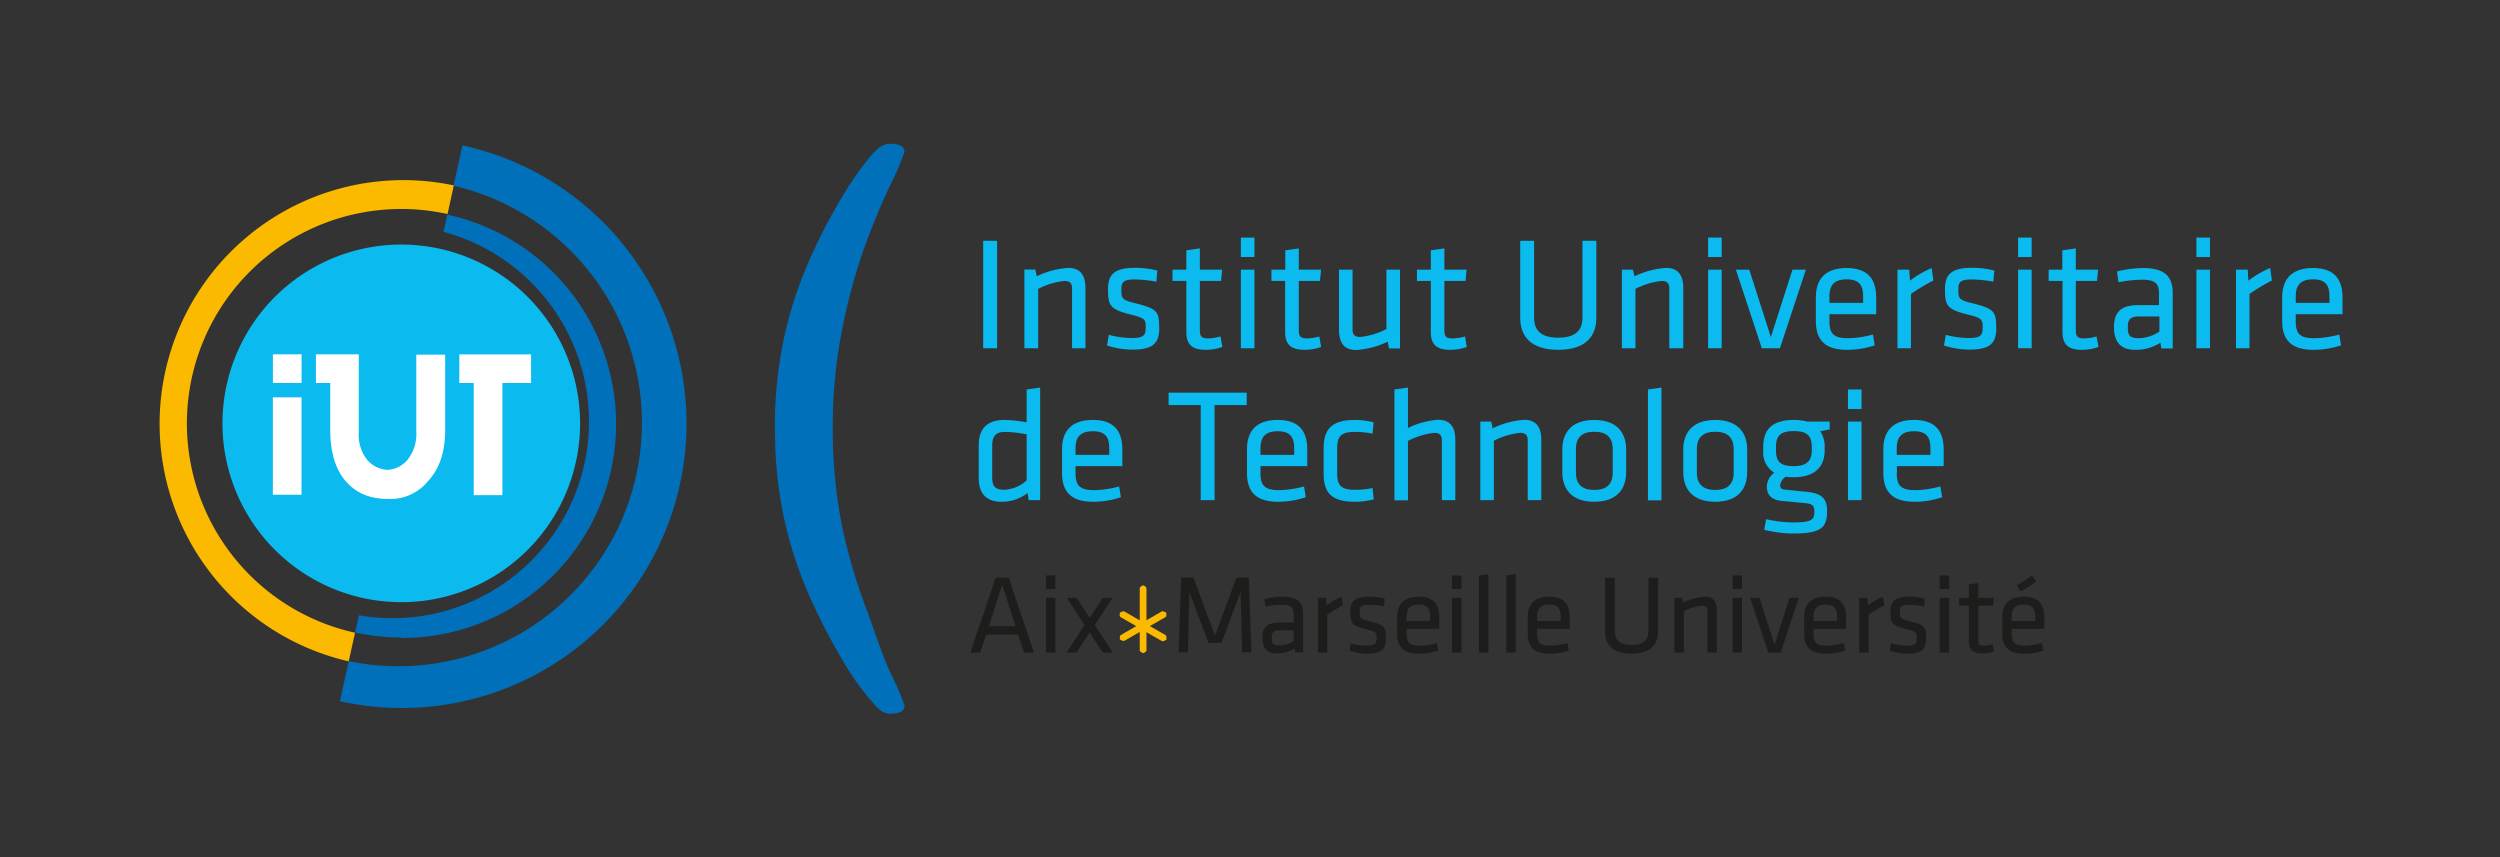 <svg id="Calque_1" data-name="Calque 1" xmlns="http://www.w3.org/2000/svg" viewBox="0 0 496.06 170.08"><rect x="0" y="0" width="496.06" height="170.08" fill="#333333" stroke="none"/><defs><style>.cls-1{fill:#0070ba;}.cls-2{fill:#1d1d1b;}.cls-3{fill:#fbba00;}.cls-4{fill:#0bbbef;}.cls-5{fill:#fff;}</style></defs><g id="g3546-0-6-0-2"><g id="path3548-3-8-4-9"><path class="cls-1" d="M153.75,85.07a85.2,85.2,0,0,1,1.54-16.65,79,79,0,0,1,4.65-15.26,110.55,110.55,0,0,1,7.71-15,55.23,55.23,0,0,1,4.66-6.63c1.22-1.48,2.49-3,4.26-3,1.93,0,2.89.52,2.89,1.59a47.41,47.41,0,0,1-2.71,6.39Q174,42.3,171.66,48.71a114.19,114.19,0,0,0-4.42,16,97.66,97.66,0,0,0-2,20.33,97.57,97.57,0,0,0,2,20.1,113.74,113.74,0,0,0,4.94,16.43c1.7,4.64,3,8.79,4.75,12.46a46.61,46.61,0,0,1,2.56,6c0,1.06-1,1.59-2.89,1.59s-3-1.8-4.26-3.18a51.75,51.75,0,0,1-4.66-6.6,119.31,119.31,0,0,1-7.68-15,79.26,79.26,0,0,1-4.63-15,83.77,83.77,0,0,1-1.59-16.79"/></g></g><g id="g4276-5-7-2"><g id="text3345-5-85-6-9-3-2"><g id="path7479"><path class="cls-2" d="M200.14,114.63h-2.59l-5,14.85h1.94l1.2-3.56H202l1.22,3.56h1.94l-5-14.85m1.35,9.62h-5.3l2.65-8.23,2.65,8.23"/></g><g id="path7481"><path class="cls-2" d="M209.42,129.48V118.62h-1.88v10.86h1.88m0-12.6v-2.7h-1.88v2.7h1.88"/></g><g id="path7483"><path class="cls-2" d="M213.59,129.48l2.61-4,2.62,4h2l-3.6-5.46,3.53-5.4h-1.94l-2.58,4-2.6-4h-1.93l3.5,5.4-3.57,5.46h2"/></g></g><g id="text3345-5-8-4-1-5-8-8"><g id="path7486"><path class="cls-2" d="M239.78,127.56h2.59l3.8-10.12.29,12h1.85l-.52-14.85h-2.43l-4.28,11.49-4.28-11.49h-2.43l-.51,14.85h1.85l.29-12,3.78,10.12"/></g><g id="path7488"><path class="cls-2" d="M258.57,121.92c0-2.32-1-3.52-4.12-3.52a15.23,15.23,0,0,0-3.57.47l.2,1.49a17.86,17.86,0,0,1,3.26-.36c1.76,0,2.36.47,2.36,1.83v1.7h-2.9c-2.18,0-3.32.8-3.32,3,0,1.92.85,3.12,2.88,3.12a6.15,6.15,0,0,0,3.52-1l.12.8h1.57v-7.56m-1.87,5.29a5.45,5.45,0,0,1-2.81.89c-1.34,0-1.54-.45-1.54-1.56s.43-1.45,1.59-1.45h2.76v2.12"/></g><g id="path7490"><path class="cls-2" d="M266.23,118.4a13.27,13.27,0,0,0-3,1.74l-.11-1.52h-1.63v10.86h1.87V122a22.77,22.77,0,0,1,3.1-1.87l-.25-1.72"/></g><g id="path7492"><path class="cls-2" d="M275,126.56c0-2.16-.24-2.54-3.36-3.32-1.83-.45-1.86-.67-1.86-1.88,0-1,.23-1.36,1.83-1.36a17.3,17.3,0,0,1,3,.32l.14-1.54a12,12,0,0,0-3.08-.38c-2.85,0-3.74.91-3.74,2.92,0,2.25.24,2.81,2.94,3.48,2.19.53,2.27.67,2.27,1.83s-.29,1.47-2,1.47a12.37,12.37,0,0,1-3.11-.45l-.24,1.47a11,11,0,0,0,3.46.58c3.1,0,3.74-1,3.74-3.14"/></g><g id="path7494"><path class="cls-2" d="M279.1,125.69v-.91h6.47V122.5c0-2.25-.87-4.1-4.08-4.1s-4.26,1.8-4.26,4.06v3.25c0,2.46,1.09,4,4.3,4a11.79,11.79,0,0,0,3.84-.62l-.25-1.5a13.42,13.42,0,0,1-3.43.52c-2.12,0-2.59-.69-2.59-2.41m0-3.36c0-1.52.63-2.37,2.39-2.37s2.28.85,2.28,2.37v.88H279.1v-.88"/></g><g id="path7496"><path class="cls-2" d="M290,129.48V118.62H288.1v10.86H290m0-12.6v-2.7H288.1v2.7H290"/></g><g id="path7498"><path class="cls-2" d="M295.34,129.48V113.92l-1.88.26v15.3h1.88"/></g><g id="path7500"><path class="cls-2" d="M300.76,129.48V113.92l-1.87.26v15.3h1.87"/></g><g id="path7502"><path class="cls-2" d="M305,125.69v-.91h6.47V122.5c0-2.25-.87-4.1-4.08-4.1s-4.26,1.8-4.26,4.06v3.25c0,2.46,1.09,4,4.31,4a11.78,11.78,0,0,0,3.83-.62l-.25-1.5a13.42,13.42,0,0,1-3.43.52c-2.12,0-2.59-.69-2.59-2.41m0-3.36c0-1.52.63-2.37,2.39-2.37s2.28.85,2.28,2.37v.88H305v-.88"/></g><g id="path7504"><path class="cls-2" d="M327.09,114.63V125.2c0,1.83-1,2.79-3.35,2.79s-3.33-1-3.33-2.79V114.63h-1.93v10.68c0,2.43,1.4,4.39,5.26,4.39s5.27-2,5.27-4.39V114.63h-1.92"/></g><g id="path7506"><path class="cls-2" d="M340.67,129.48v-8.31c0-1.68-.63-2.77-2.36-2.77a11.78,11.78,0,0,0-4.37,1.16l-.18-.94h-1.52v10.86h1.88v-8.2a10,10,0,0,1,3.62-1.1c.7,0,1.05.29,1.05,1v8.29h1.88"/></g><g id="path7508"><path class="cls-2" d="M345.65,129.48V118.62h-1.87v10.86h1.87m0-12.6v-2.7h-1.87v2.7h1.87"/></g><g id="path7510"><path class="cls-2" d="M352.11,127.94l-3-9.32h-1.85l3.59,10.86h2.49l3.6-10.86H355.1l-3,9.32"/></g><g id="path7512"><path class="cls-2" d="M359.86,125.69v-.91h6.46V122.5c0-2.25-.86-4.1-4.07-4.1s-4.26,1.8-4.26,4.06v3.25c0,2.46,1.09,4,4.3,4a11.78,11.78,0,0,0,3.83-.62l-.25-1.5a13.34,13.34,0,0,1-3.42.52c-2.12,0-2.59-.69-2.59-2.41m0-3.36c0-1.52.62-2.37,2.39-2.37s2.27.85,2.27,2.37v.88h-4.66v-.88"/></g><g id="path7514"><path class="cls-2" d="M373.64,118.4a13.42,13.42,0,0,0-3,1.74l-.11-1.52h-1.62v10.86h1.87V122a22.77,22.77,0,0,1,3.1-1.87l-.24-1.72"/></g><g id="path7516"><path class="cls-2" d="M382.19,126.56c0-2.16-.25-2.54-3.36-3.32-1.83-.45-1.86-.67-1.86-1.88,0-1,.23-1.36,1.83-1.36a17.2,17.2,0,0,1,3,.32l.13-1.54a12,12,0,0,0-3.07-.38c-2.85,0-3.75.91-3.75,2.92,0,2.25.25,2.81,2.95,3.48,2.18.53,2.27.67,2.27,1.83s-.29,1.47-2,1.47a12.37,12.37,0,0,1-3.11-.45l-.24,1.47a11,11,0,0,0,3.46.58c3.09,0,3.74-1,3.74-3.14"/></g><g id="path7518"><path class="cls-2" d="M386.75,129.48V118.62h-1.87v10.86h1.87m0-12.6v-2.7h-1.87v2.7h1.87"/></g><g id="path7520"><path class="cls-2" d="M395.39,127.85a6.78,6.78,0,0,1-1.73.27c-1,0-1.12-.4-1.12-1.2v-6.74h2.92l.16-1.56h-3.08v-2.94l-1.87.27v2.67h-1.92v1.56h1.92v7c0,1.81.87,2.47,2.7,2.47a6.74,6.74,0,0,0,2.28-.4l-.26-1.45"/></g><g id="path7522"><path class="cls-2" d="M399.17,125.69v-.91h6.47V122.5c0-2.25-.87-4.1-4.08-4.1s-4.25,1.8-4.25,4.06v3.25c0,2.46,1.08,4,4.3,4a11.82,11.82,0,0,0,3.83-.62l-.25-1.5a13.35,13.35,0,0,1-3.43.52c-2.12,0-2.59-.69-2.59-2.41m0-3.36c0-1.52.63-2.37,2.39-2.37s2.28.85,2.28,2.37v.88h-4.67v-.88m1.75-5a24.77,24.77,0,0,0,3.1-1.94l-.81-1.25a23.19,23.19,0,0,1-3.06,2l.77,1.16"/></g></g><path class="cls-3" d="M231.24,126l-2.94-1.69-.14-.08.14-.08,2.94-1.69a.46.46,0,0,0,.19-.3,1.05,1.05,0,0,0,0-.3c0-.12,0-.21,0-.22v-.07l-.05,0a1.38,1.38,0,0,0-.64-.27.31.31,0,0,0-.18,0L227.63,123l-.14.08v-6.32a.6.6,0,0,0-.33-.45l-.27-.15-.08,0-.06,0-.27.15a.6.6,0,0,0-.33.45v6.32L226,123l-2.94-1.69a.36.36,0,0,0-.19,0,1.27,1.27,0,0,0-.63.27l-.06,0v.07s0,.1,0,.22a1.6,1.6,0,0,0,0,.3.47.47,0,0,0,.2.3l2.94,1.69a.57.57,0,0,0,.13.08l-.13.08L222.41,126a.47.47,0,0,0-.2.3,1.6,1.6,0,0,0,0,.3c0,.12,0,.22,0,.22v.08l.06,0a1.33,1.33,0,0,0,.63.27h0a.45.45,0,0,0,.18,0l2.94-1.7.13-.08V129c0,.24.2.34.33.44a1.26,1.26,0,0,0,.28.14l.07,0,.06,0a1.09,1.09,0,0,0,.27-.14.6.6,0,0,0,.33-.44v-3.56l.13.08,2.95,1.7a.3.3,0,0,0,.18,0,1.38,1.38,0,0,0,.64-.27l.05,0v-.08s0-.1,0-.22a1.05,1.05,0,0,0,0-.3A.46.46,0,0,0,231.24,126Z"/></g><g id="path7525"><path class="cls-4" d="M197.85,47.78h-2.76V69.1h2.76V47.78"/></g><g id="path7527"><path class="cls-4" d="M215.38,69.1V57.16c0-2.4-.9-4-3.4-4a16.94,16.94,0,0,0-6.27,1.66l-.26-1.34h-2.18V69.1H206V57.32a14.67,14.67,0,0,1,5.22-1.57c1,0,1.5.42,1.5,1.44V69.1h2.7"/></g><g id="path7529"><path class="cls-4" d="M230,64.9c0-3.1-.36-3.64-4.83-4.76-2.63-.64-2.66-1-2.66-2.69,0-1.41.33-2,2.62-2a25.63,25.63,0,0,1,4.32.44l.19-2.2a17.13,17.13,0,0,0-4.41-.55c-4.09,0-5.37,1.31-5.37,4.2,0,3.23.35,4,4.22,5,3.13.77,3.26,1,3.26,2.62s-.42,2.11-2.88,2.11a17.82,17.82,0,0,1-4.44-.63l-.36,2.11a16.26,16.26,0,0,0,5,.82c4.45,0,5.37-1.46,5.37-4.51"/></g><g id="path7531"><path class="cls-4" d="M242.18,66.76a9.74,9.74,0,0,1-2.49.39c-1.44,0-1.61-.58-1.61-1.73V55.75h4.2l.23-2.24h-4.43V49.29l-2.68.38v3.84h-2.75v2.24h2.75V65.87c0,2.59,1.25,3.54,3.87,3.54a9.55,9.55,0,0,0,3.27-.57l-.36-2.08"/></g><g id="path7533"><path class="cls-4" d="M248.91,69.1V53.51h-2.69V69.1h2.69m0-18.09V47.14h-2.69V51h2.69"/></g><g id="path7535"><path class="cls-4" d="M261.81,66.76a9.68,9.68,0,0,1-2.49.39c-1.44,0-1.61-.58-1.61-1.73V55.75h4.2l.22-2.24h-4.42V49.29l-2.68.38v3.84h-2.75v2.24H255V65.87c0,2.59,1.25,3.54,3.87,3.54a9.51,9.51,0,0,0,3.27-.57l-.36-2.08"/></g><g id="path7537"><path class="cls-4" d="M265.69,53.51V65.45c0,2.4.89,4,3.39,4a16.79,16.79,0,0,0,6.28-1.66l.25,1.35h2.18V53.51H275.1V65.29a14.62,14.62,0,0,1-5.22,1.57c-1,0-1.5-.42-1.5-1.44V53.51h-2.69"/></g><g id="path7539"><path class="cls-4" d="M290.7,66.76a9.87,9.87,0,0,1-2.5.39c-1.45,0-1.6-.58-1.6-1.73V55.75h4.2l.21-2.24H286.6V49.29l-2.69.38v3.84h-2.75v2.24h2.75V65.87c0,2.59,1.24,3.54,3.87,3.54a9.55,9.55,0,0,0,3.27-.57l-.35-2.08"/></g><g id="path7541"><path class="cls-4" d="M314,47.78V63c0,2.63-1.44,4-4.8,4s-4.8-1.38-4.8-4V47.78h-2.75V63.11c0,3.49,2,6.3,7.55,6.3s7.55-2.81,7.55-6.3V47.78H314"/></g><g id="path7543"><path class="cls-4" d="M334,69.1V57.16c0-2.4-.9-4-3.39-4a16.89,16.89,0,0,0-6.27,1.66L324,53.51h-2.18V69.1h2.69V57.32a14.62,14.62,0,0,1,5.22-1.57c1,0,1.5.42,1.5,1.44V69.1H334"/></g><g id="path7545"><path class="cls-4" d="M341.62,69.1V53.51h-2.69V69.1h2.69m0-18.09V47.14h-2.69V51h2.69"/></g><g id="path7547"><path class="cls-4" d="M351.38,66.89,347.1,53.51h-2.66l5.15,15.59h3.59l5.15-15.59h-2.66l-4.29,13.38"/></g><g id="path7549"><path class="cls-4" d="M363,63.66V62.35h9.28V59.08c0-3.23-1.25-5.89-5.86-5.89s-6.11,2.59-6.11,5.83v4.67c0,3.52,1.57,5.72,6.18,5.72a17,17,0,0,0,5.5-.89l-.35-2.14a19.69,19.69,0,0,1-4.93.73c-3,0-3.71-1-3.71-3.45m0-4.84c0-2.17.9-3.39,3.42-3.39s3.27,1.22,3.27,3.39V60.1H363V58.82"/></g><g id="path7551"><path class="cls-4" d="M383.28,53.19a20.06,20.06,0,0,0-4.29,2.5l-.16-2.18H376.5V69.1h2.68V58.34a34.66,34.66,0,0,1,4.46-2.68l-.36-2.47"/></g><g id="path7553"><path class="cls-4" d="M396.08,64.9c0-3.1-.36-3.64-4.85-4.76-2.61-.64-2.65-1-2.65-2.69,0-1.41.32-2,2.63-2a25.73,25.73,0,0,1,4.32.44l.19-2.2a17.2,17.2,0,0,0-4.42-.55c-4.09,0-5.37,1.31-5.37,4.2,0,3.23.35,4,4.23,5,3.13.77,3.25,1,3.25,2.62s-.41,2.11-2.87,2.11a18,18,0,0,1-4.45-.63l-.35,2.11a16.14,16.14,0,0,0,5,.82c4.44,0,5.38-1.46,5.38-4.51"/></g><g id="path7555"><path class="cls-4" d="M403.13,69.1V53.51h-2.69V69.1h2.69m0-18.09V47.14h-2.69V51h2.69"/></g><g id="path7557"><path class="cls-4" d="M416,66.76a9.87,9.87,0,0,1-2.5.39c-1.44,0-1.61-.58-1.61-1.73V55.75h4.2l.22-2.24h-4.42V49.29l-2.68.38v3.84H406.5v2.24h2.75V65.87c0,2.59,1.25,3.54,3.87,3.54a9.59,9.59,0,0,0,3.27-.57L416,66.76"/></g><g id="path7559"><path class="cls-4" d="M431.12,58.25c0-3.33-1.48-5.06-5.93-5.06a22.21,22.21,0,0,0-5.12.67l.29,2.15A25.48,25.48,0,0,1,425,55.5c2.53,0,3.39.67,3.39,2.62v2.43h-4.15c-3.14,0-4.78,1.16-4.78,4.39,0,2.75,1.22,4.47,4.13,4.47A8.88,8.88,0,0,0,428.68,68l.17,1.15h2.27V58.25m-2.7,7.58a7.73,7.73,0,0,1-4,1.28c-1.92,0-2.21-.63-2.21-2.23s.61-2.09,2.27-2.09h4v3"/></g><g id="path7561"><path class="cls-4" d="M438.51,69.1V53.51h-2.69V69.1h2.69m0-18.09V47.14h-2.69V51h2.69"/></g><g id="path7563"><path class="cls-4" d="M450.43,53.19a19.66,19.66,0,0,0-4.3,2.5L446,53.51h-2.33V69.1h2.68V58.34a34.54,34.54,0,0,1,4.45-2.68l-.34-2.47"/></g><g id="path7565"><path class="cls-4" d="M455.53,63.66V62.35h9.28V59.08c0-3.23-1.24-5.89-5.85-5.89s-6.12,2.59-6.12,5.83v4.67c0,3.52,1.57,5.72,6.18,5.72a17,17,0,0,0,5.5-.89l-.35-2.14a19.76,19.76,0,0,1-4.93.73c-3.05,0-3.71-1-3.71-3.45m0-4.84c0-2.17.9-3.39,3.43-3.39s3.26,1.22,3.26,3.39V60.1h-6.69V58.82"/></g><g id="path7567"><path class="cls-4" d="M194.2,94.79c0,3.13,1.47,4.77,4.54,4.77a8.32,8.32,0,0,0,5.15-1.73l.23,1.41h2.27V76.9l-2.68.38v6.53a24.76,24.76,0,0,0-4.46-.48c-3.65,0-5.05,2-5.05,5.09v6.37m9.51.54a7.19,7.19,0,0,1-4.42,1.86c-1.89,0-2.41-.8-2.41-2.4V88.42c0-1.89.74-2.72,2.53-2.72a25,25,0,0,1,4.3.48v9.15"/></g><g id="path7569"><path class="cls-4" d="M213.41,93.8V92.49h9.29V89.22c0-3.24-1.25-5.89-5.86-5.89s-6.11,2.59-6.11,5.83v4.67c0,3.52,1.57,5.73,6.18,5.73a17,17,0,0,0,5.5-.9l-.35-2.14a19.72,19.72,0,0,1-4.93.74c-3,0-3.72-1-3.72-3.46m0-4.84c0-2.17.9-3.39,3.43-3.39s3.26,1.22,3.26,3.39v1.29h-6.69V89"/></g><g id="path7571"><path class="cls-4" d="M238.23,99.24H241V80.38h6.38V77.92h-15.5v2.46h6.37V99.24"/></g><g id="path7573"><path class="cls-4" d="M250.11,93.8V92.49h9.28V89.22c0-3.24-1.24-5.89-5.86-5.89s-6.1,2.59-6.1,5.83v4.67c0,3.52,1.56,5.73,6.17,5.73a17,17,0,0,0,5.5-.9l-.35-2.14a19.65,19.65,0,0,1-4.93.74c-3,0-3.71-1-3.71-3.46m0-4.84c0-2.17.9-3.39,3.42-3.39s3.27,1.22,3.27,3.39v1.29h-6.69V89"/></g><g id="path7575"><path class="cls-4" d="M268.84,99.56a14.7,14.7,0,0,0,3.75-.48l-.25-2.25a16.21,16.21,0,0,1-3.43.36c-2.69,0-3.58-.77-3.58-3.2V88.9c0-2.44.89-3.2,3.58-3.2a16.85,16.85,0,0,1,3.43.35l.22-2.24a14,14,0,0,0-3.72-.48c-4.86,0-6.2,2.08-6.2,5.67v4.89c0,3.59,1.22,5.67,6.2,5.67"/></g><g id="path7577"><path class="cls-4" d="M288.77,99.24V87.3c0-2.4-.9-4-3.4-4a15.92,15.92,0,0,0-6,1.63V76.9l-2.68.38v22h2.68V87.49a14.74,14.74,0,0,1,5.22-1.6c1,0,1.51.42,1.51,1.44V99.24h2.69"/></g><g id="path7579"><path class="cls-4" d="M305.83,99.24V87.3c0-2.4-.9-4-3.39-4A16.81,16.81,0,0,0,296.16,85l-.26-1.35h-2.17V99.24h2.69V87.46a14.41,14.41,0,0,1,5.22-1.57c1,0,1.5.42,1.5,1.44V99.24h2.69"/></g><g id="path7581"><path class="cls-4" d="M322.67,93.7V89.19c0-3.27-1.79-5.86-6.34-5.86S310,85.92,310,89.19V93.7c0,3.27,1.79,5.86,6.33,5.86s6.34-2.59,6.34-5.86M320,89.09V93.8c0,2.27-1.21,3.42-3.65,3.42s-3.65-1.15-3.65-3.42V89.09c0-2.27,1.22-3.42,3.65-3.42S320,86.82,320,89.09"/></g><g id="path7583"><path class="cls-4" d="M329.67,99.24V76.9l-2.68.38v22h2.68"/></g><g id="path7585"><path class="cls-4" d="M346.68,93.7V89.19c0-3.27-1.8-5.86-6.34-5.86S334,85.92,334,89.19V93.7c0,3.27,1.79,5.86,6.34,5.86s6.34-2.59,6.34-5.86M344,89.09V93.8c0,2.27-1.22,3.42-3.65,3.42s-3.65-1.15-3.65-3.42V89.09c0-2.27,1.22-3.42,3.65-3.42S344,86.82,344,89.09"/></g><g id="path7587"><path class="cls-4" d="M363.06,83.65h-4.48a10.33,10.33,0,0,0-2.62-.32c-4.46,0-6.09,2-6.09,5.35v.7a4.7,4.7,0,0,0,2.18,4.42,3.51,3.51,0,0,0-1.47,2.75c0,1.44.74,2.65,3,2.85l4.13.38c1.82.16,2.3.39,2.3,1.7,0,1.63-.39,2.18-4.35,2.18a25,25,0,0,1-5.22-.64l-.38,2.11a25,25,0,0,0,5.66.73c5.64,0,6.82-1.12,6.82-4.51,0-2.37-1.09-3.45-3.91-3.75-1.95-.19-2.78-.29-4.41-.44-.71-.07-1-.29-1-.9a2.46,2.46,0,0,1,1.12-1.67,11.39,11.39,0,0,0,1.61.1c4.06,0,6.11-2,6.11-5.31v-.7a5.51,5.51,0,0,0-.87-3.11l1.86-.35V83.65m-3.55,5.06v.67c0,2.05-1,3.11-3.55,3.11s-3.55-.74-3.55-3.11v-.67c0-2.31.95-3.17,3.55-3.17s3.55.9,3.55,3.17"/></g><g id="path7589"><path class="cls-4" d="M369.37,99.24V83.65h-2.69V99.24h2.69m0-18.08V77.28h-2.69v3.88h2.69"/></g><g id="path7591"><path class="cls-4" d="M376.39,93.8V92.49h9.28V89.22c0-3.24-1.25-5.89-5.86-5.89s-6.11,2.59-6.11,5.83v4.67c0,3.52,1.57,5.73,6.18,5.73a17,17,0,0,0,5.5-.9L385,96.52a19.79,19.79,0,0,1-4.93.74c-3,0-3.71-1-3.71-3.46m0-4.84c0-2.17.89-3.39,3.42-3.39s3.26,1.22,3.26,3.39v1.29h-6.68V89"/></g><path class="cls-4" d="M114.27,91.66a35.48,35.48,0,1,1-27-42.3A35.49,35.49,0,0,1,114.27,91.66Z"/><path class="cls-1" d="M79.74,140.48a56.5,56.5,0,0,1-12.29-1.35l1.76-7.95A48.3,48.3,0,0,0,90,36.85l1.76-8A56.46,56.46,0,0,1,79.74,140.48Z"/><path class="cls-1" d="M79.71,126.5a42.83,42.83,0,0,1-9.25-1l.76-3.41A39,39,0,0,0,88,46l.75-3.41a42.48,42.48,0,0,1-9.07,84Z"/><path class="cls-3" d="M69.19,131.23A48.36,48.36,0,0,1,90.05,36.79L88.8,42.47a42.54,42.54,0,0,0-18.35,83.08Z"/><g id="g10599-58-0-6-5-8-1-5-2"><g id="path5480-2-9-1-9-7-3-53-52-2-3-0-9-7-3-6-0-6-3-8-2"><path class="cls-5" d="M54.15,70.31V76h5.69v-5.7ZM65.53,76v9.26q0,6.6,3,10.14C70.58,97.78,73.24,99,77,99a9.64,9.64,0,0,0,8-3.62c2.23-2.42,3.33-5.76,3.33-10v-15H82.6V85.58a8.21,8.21,0,0,1-1.73,5.65,5.55,5.55,0,0,1-4,2,5.66,5.66,0,0,1-4.11-2.11,8,8,0,0,1-1.57-5.43V70.31H62.69V76m28.45-5.68V76H94V98.24h5.69V76h5.69V70.32Zm-37,8.52V98.17h5.69V78.84Z"/></g></g></svg>
